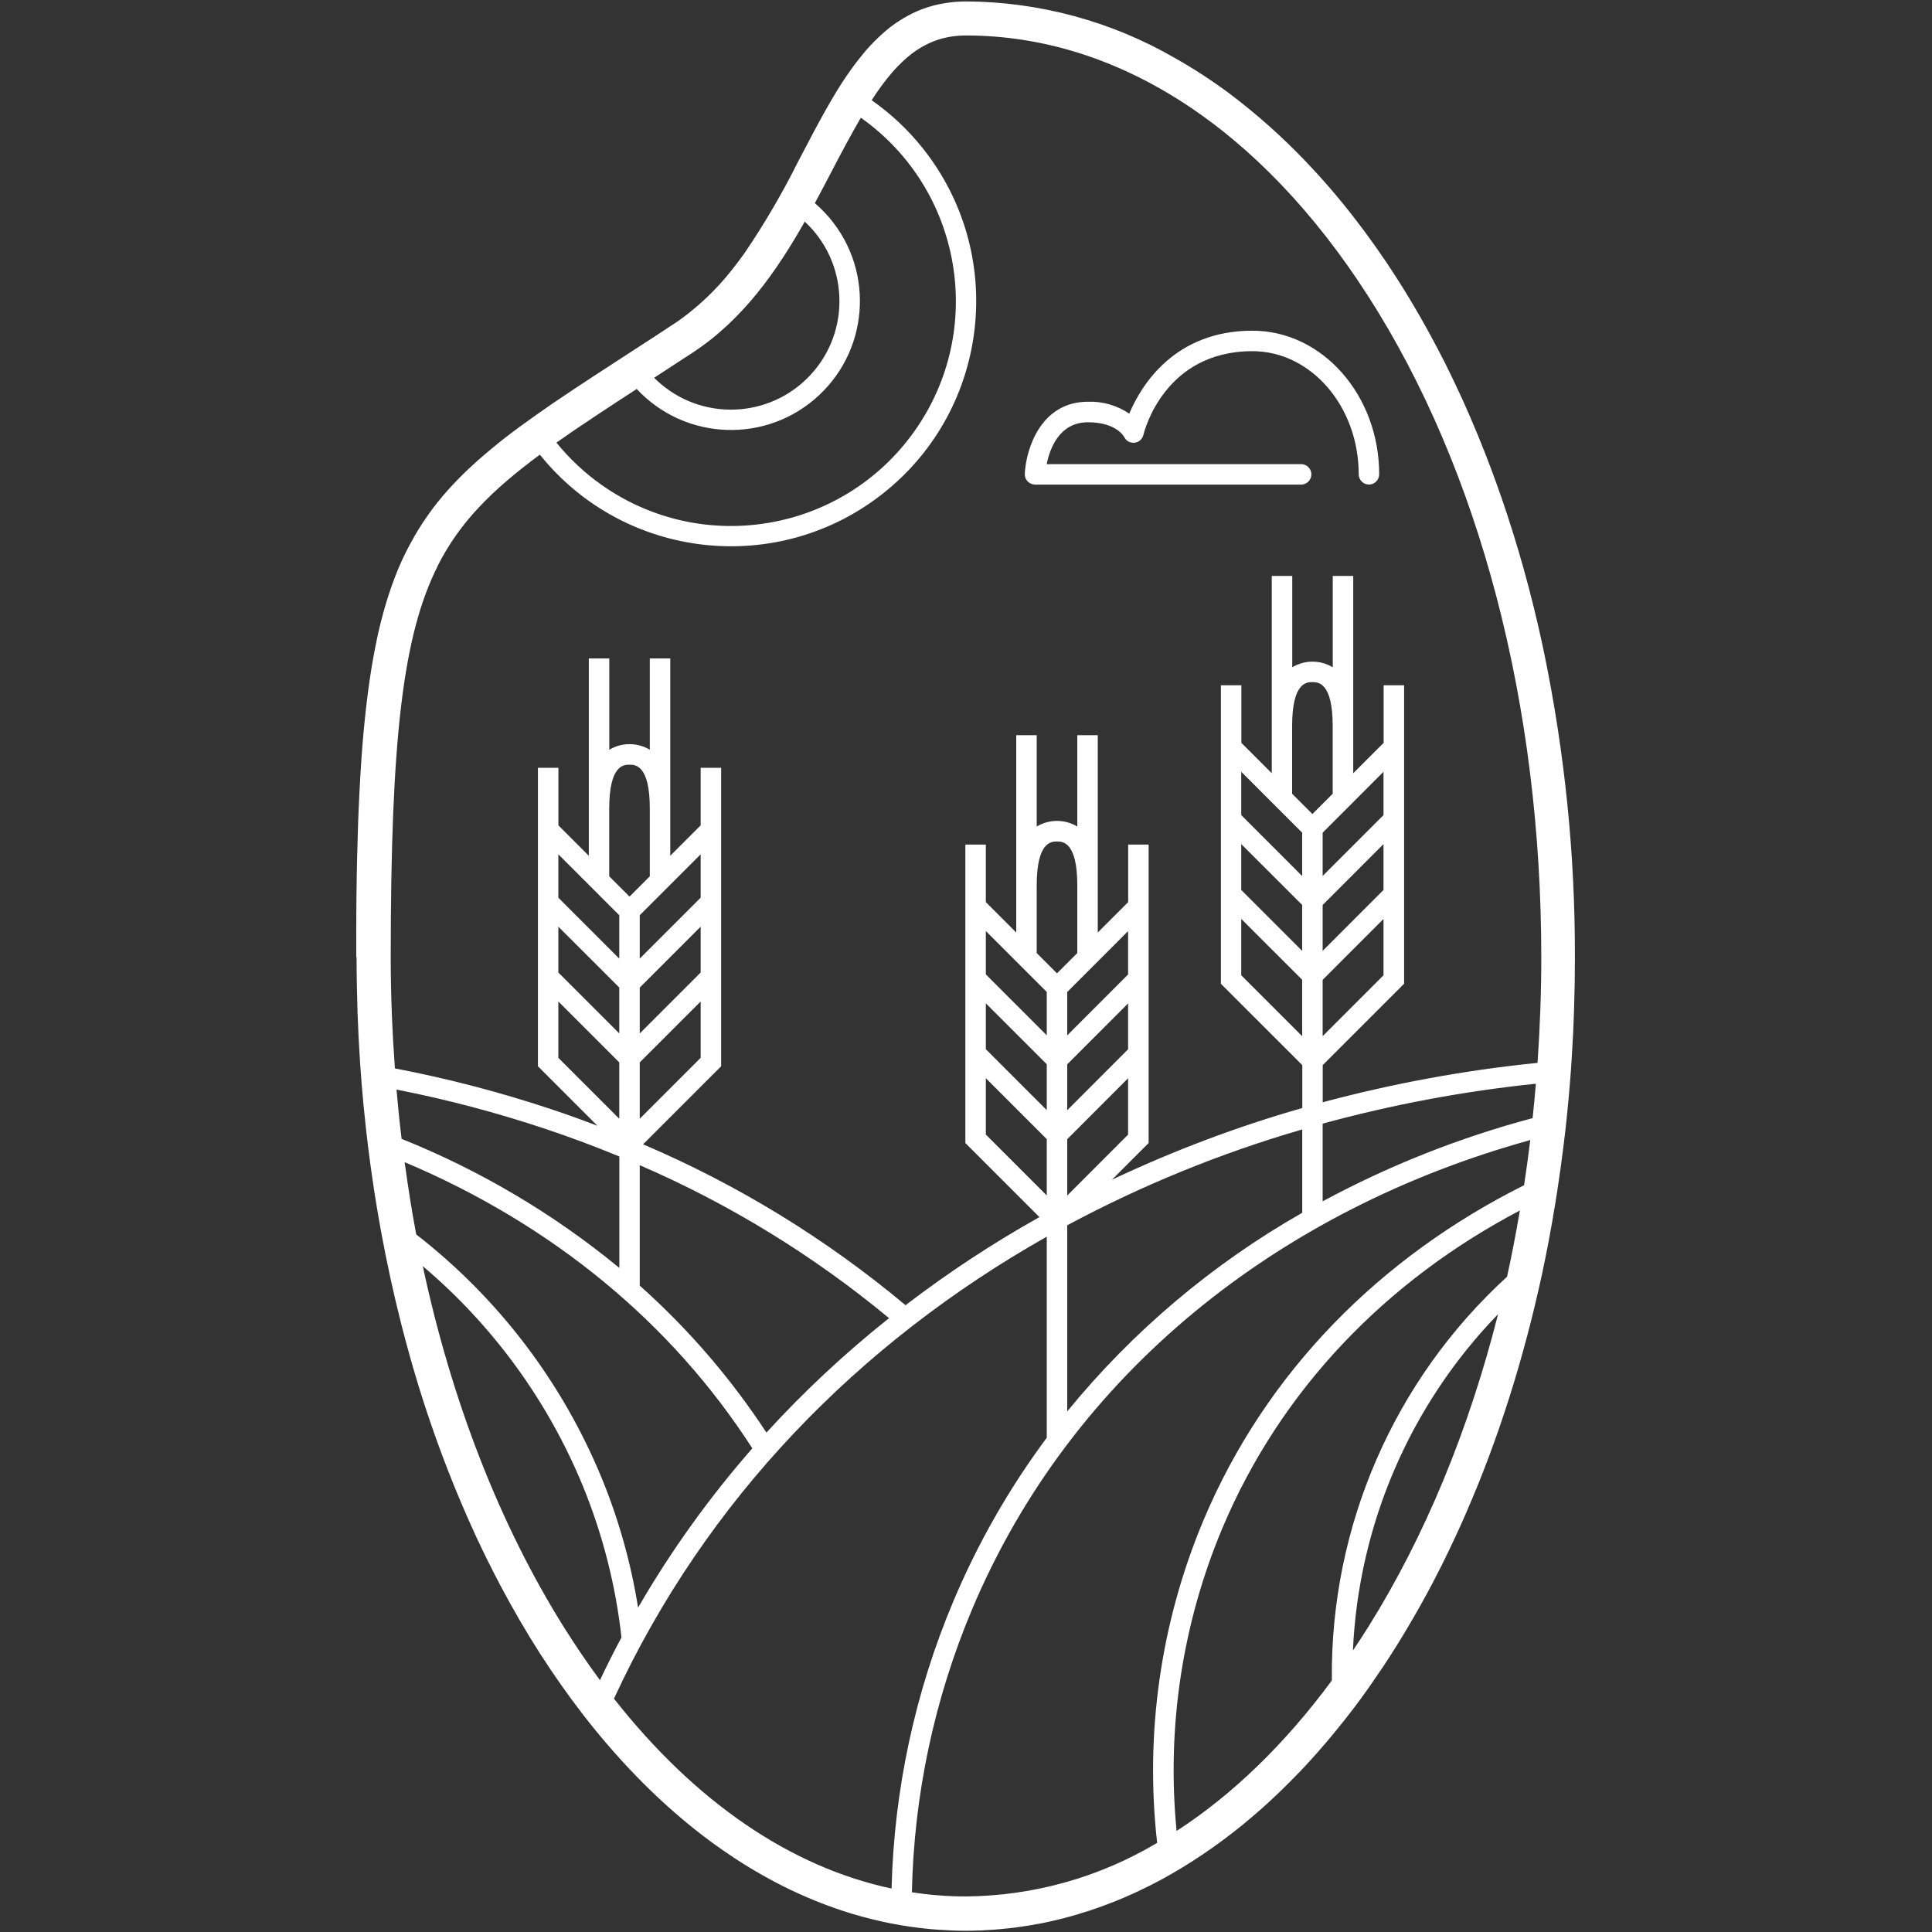 <?xml version="1.0" encoding="UTF-8"?>
<svg id="_레이어_2" data-name="레이어 2" xmlns="http://www.w3.org/2000/svg" viewBox="0 0 300 300">
  <rect x="0" y="0" width="300" height="300" fill="#333333" stroke="none"/>
  <g id="_레이어_1-2" data-name="레이어 1">
    <g id="_03자연_shape_03_0001" data-name=" 03자연 shape 03 0001">
      <rect id="_사각형_2" data-name="사각형 2" width="300" height="300" fill="none"/>
      <path id="_패스_1" data-name="패스 1" d="M143.61,299.43c-.67-.07-1.34-.15-2.01-.25,.67,.09,1.34,.18,2.01,.25Z" fill="none"/>
      <path id="_패스_2" data-name="패스 2" d="M55.52,157.03c.09,2.66,.22,5.3,.4,7.93h0c-.17-2.62-.31-5.27-.4-7.93Z" fill="none"/>
      <path id="_패스_3" data-name="패스 3" d="M138.42,298.65c-2.07-.41-4.12-.92-6.14-1.53,2.02,.61,4.07,1.12,6.14,1.53Z" fill="none"/>
      <path id="_패스_4" data-name="패스 4" d="M131.97,297.03c-3.03-.94-6-2.09-8.86-3.45,2.87,1.36,5.83,2.51,8.86,3.45Z" fill="none"/>
      <path id="_패스_5" data-name="패스 5" d="M159.77,298.98c-.18,.03-.37,.05-.55,.08,.18-.03,.37-.05,.55-.08Z" fill="none"/>
      <path id="_패스_6" data-name="패스 6" d="M155.31,299.54c-.27,.02-.54,.05-.81,.07,.27-.02,.54-.04,.81-.07Z" fill="none"/>
      <path id="_패스_7" data-name="패스 7" d="M122.83,293.45c-2.94-1.41-5.79-3.02-8.52-4.8,2.73,1.78,5.58,3.39,8.52,4.8Z" fill="none"/>
      <path id="_패스_8" data-name="패스 8" d="M157.56,299.3c-.26,.03-.52,.06-.79,.09,.27-.03,.53-.06,.79-.09Z" fill="none"/>
      <path id="_패스_9" data-name="패스 9" d="M152.96,299.7c-.24,.01-.47,.03-.71,.04,.24-.01,.47-.02,.71-.04Z" fill="none"/>
      <path id="_패스_10" data-name="패스 10" d="M162.59,298.45c-.22,.05-.44,.1-.67,.14,.22-.04,.44-.1,.67-.14Z" fill="none"/>
      <path id="_패스_11" data-name="패스 11" d="M147.77,299.74c-.47-.02-.94-.05-1.4-.08,.46,.03,.93,.06,1.4,.08Z" fill="none"/>
      <path id="_패스_12" data-name="패스 12" d="M114.06,288.49c-2.83-1.86-5.55-3.89-8.13-6.08,2.59,2.19,5.3,4.21,8.13,6.08Z" fill="none"/>
      <path id="_패스_13" data-name="패스 13" d="M56.78,174.71c-.23-2.15-.44-4.31-.62-6.49,.18,2.18,.38,4.34,.62,6.49Z" fill="none"/>
      <path id="_패스_14" data-name="패스 14" d="M55.51,156.82c-.04-1.19-.07-2.38-.09-3.58,.02,1.2,.05,2.39,.09,3.58Z" fill="none"/>
      <path id="_패스_15" data-name="패스 15" d="M63.65,210.54c-.4-1.41-.78-2.84-1.15-4.28,.37,1.44,.75,2.86,1.15,4.28Z" fill="none"/>
      <path id="_패스_16" data-name="패스 16" d="M55.41,152.71c-.02-1.35-.03-2.7-.04-4.06,0,1.36,.01,2.71,.04,4.06Z" fill="none"/>
      <path id="_패스_17" data-name="패스 17" d="M62.32,205.56c-1.15-4.53-2.17-9.17-3.05-13.92,.88,4.74,1.9,9.38,3.05,13.92Z" fill="none"/>
      <path id="_패스_18" data-name="패스 18" d="M90.68,266.39c-2.33-3-4.57-6.18-6.72-9.52,2.15,3.34,4.39,6.51,6.72,9.52Z" fill="none"/>
      <path id="_패스_19" data-name="패스 19" d="M97.84,274.75c-1.67-1.77-3.31-3.62-4.9-5.55,1.59,1.93,3.23,3.78,4.9,5.55Z" fill="none"/>
      <path id="_패스_20" data-name="패스 20" d="M83.85,256.71c-2.1-3.28-4.1-6.71-6-10.29,1.9,3.58,3.9,7,6,10.29Z" fill="none"/>
      <path id="_패스_21" data-name="패스 21" d="M77.61,245.98c-.59-1.12-1.18-2.26-1.75-3.42,.57,1.15,1.16,2.29,1.75,3.42Z" fill="none"/>
      <path id="_패스_22" data-name="패스 22" d="M145.65,299.62c-.61-.05-1.22-.1-1.83-.16,.61,.06,1.22,.12,1.83,.16Z" fill="none"/>
      <path id="_패스_23" data-name="패스 23" d="M223.6,243.63c-.57,1.12-1.14,2.23-1.73,3.32,.59-1.09,1.16-2.2,1.73-3.32Z" fill="none"/>
      <path id="_패스_24" data-name="패스 24" d="M221.69,247.29c-.64,1.19-1.3,2.37-1.97,3.53,.67-1.16,1.32-2.34,1.97-3.53Z" fill="none"/>
      <path id="_패스_25" data-name="패스 25" d="M219.31,251.52c-.56,.96-1.13,1.91-1.7,2.85,.57-.94,1.14-1.89,1.7-2.85Z" fill="none"/>
      <path id="_패스_26" data-name="패스 26" d="M235.75,212.63c-.88,3-1.82,5.95-2.81,8.83,1-2.89,1.93-5.83,2.81-8.83Z" fill="none"/>
      <path id="_패스_27" data-name="패스 27" d="M217.2,255.05c-.69,1.11-1.38,2.19-2.09,3.27,.71-1.07,1.4-2.16,2.09-3.27Z" fill="none"/>
      <path id="_패스_28" data-name="패스 28" d="M227.57,235.21c-1.15,2.61-2.34,5.16-3.58,7.65,1.24-2.49,2.44-5.04,3.58-7.65Z" fill="none"/>
      <path id="_패스_29" data-name="패스 29" d="M232.76,221.96c-.45,1.31-.92,2.6-1.4,3.89,.48-1.28,.95-2.58,1.4-3.89Z" fill="none"/>
      <path id="_패스_30" data-name="패스 30" d="M229.44,230.78c-.51,1.26-1.03,2.5-1.57,3.74,.53-1.24,1.06-2.48,1.57-3.74Z" fill="none"/>
      <path id="_패스_31" data-name="패스 31" d="M214.77,258.81c-.61,.91-1.23,1.81-1.85,2.7,.62-.89,1.24-1.79,1.85-2.7Z" fill="none"/>
      <path id="_패스_32" data-name="패스 32" d="M231.18,226.33c-.53,1.41-1.08,2.81-1.63,4.19,.56-1.38,1.1-2.78,1.63-4.19Z" fill="none"/>
      <path id="_패스_33" data-name="패스 33" d="M238.35,202.87c-.75,3.11-1.56,6.16-2.43,9.17,.87-3.01,1.68-6.06,2.43-9.17Z" fill="none"/>
      <path id="_패스_34" data-name="패스 34" d="M164.94,297.9c-.28,.07-.57,.14-.85,.21,.28-.07,.57-.14,.85-.21Z" fill="none"/>
      <path id="_패스_35" data-name="패스 35" d="M171.91,295.7c-.22,.08-.44,.17-.67,.25,.22-.08,.44-.17,.67-.25Z" fill="none"/>
      <path id="_패스_36" data-name="패스 36" d="M212.39,262.27c-.73,1.03-1.48,2.05-2.23,3.04,.75-.99,1.5-2.01,2.23-3.04Z" fill="none"/>
      <path id="_패스_37" data-name="패스 37" d="M174.26,294.76c-.3,.12-.59,.25-.89,.37,.3-.12,.59-.25,.89-.37Z" fill="none"/>
      <path id="_패스_38" data-name="패스 38" d="M167.13,297.3c-.29,.09-.59,.17-.88,.25,.29-.08,.59-.16,.88-.25Z" fill="none"/>
      <path id="_패스_39" data-name="패스 39" d="M195.86,280.87c-3.86,3.44-8.03,6.53-12.45,9.21,4.42-2.68,8.59-5.77,12.45-9.21Z" fill="none"/>
      <path id="_패스_40" data-name="패스 40" d="M176.38,293.82c-.31,.14-.62,.28-.93,.42,.31-.14,.62-.28,.93-.42Z" fill="none"/>
      <path id="_패스_41" data-name="패스 41" d="M207.26,268.98c-1.8,2.19-3.65,4.27-5.55,6.25,1.9-1.98,3.75-4.07,5.55-6.25Z" fill="none"/>
      <path id="_패스_42" data-name="패스 42" d="M178.43,292.84c-.3,.15-.6,.3-.9,.44,.3-.15,.6-.29,.9-.44Z" fill="none"/>
      <path id="_패스_43" data-name="패스 43" d="M169.27,296.64c-.27,.09-.53,.17-.8,.25,.26-.08,.53-.17,.8-.25Z" fill="none"/>
      <path id="_패스_44" data-name="패스 44" d="M153.08,151.31l9.46,9.46v-6.73l-9.46-9.46v6.73Z" fill="none"/>
      <path id="_패스_45" data-name="패스 45" d="M165.72,219.15c10.16-12.44,22.53-22.89,36.49-30.84v-12.95c-12.65,3.67-24.88,8.66-36.49,14.88v28.9h0Z" fill="none"/>
      <path id="_패스_46" data-name="패스 46" d="M153.08,162.93l9.46,9.46v-7.13l-9.46-9.46v7.13Z" fill="none"/>
      <path id="_패스_47" data-name="패스 47" d="M162.54,223.25v-31.22c-29.25,16.53-52.94,40.85-67.2,71.73,12.59,16.02,27.4,26.15,43.1,29.49,.38-15.32,3.63-30.43,9.57-44.55,3.8-9.04,8.68-17.58,14.53-25.45Z" fill="none"/>
      <path id="_패스_48" data-name="패스 48" d="M153.08,176.18l9.46,9.46v-8.76l-9.46-9.46v8.76Z" fill="none"/>
      <path id="_패스_49" data-name="패스 49" d="M175.17,144.58l-9.46,9.45v6.73l9.45-9.46v-6.72Z" fill="none"/>
      <path id="_패스_50" data-name="패스 50" d="M57.19,178.24c.38,3.03,.81,6.03,1.3,9h0c-.49-2.96-.92-5.96-1.3-9Z" fill="none"/>
      <path id="_패스_51" data-name="패스 51" d="M164.13,130.66c-.86,0-3.15,0-3.15,6.82v10.51l3.15,3.15,3.15-3.15v-10.51c0-6.82-2.29-6.82-3.15-6.82Z" fill="none"/>
      <path id="_패스_52" data-name="패스 52" d="M165.72,185.64l9.45-9.46v-8.75l-9.45,9.45v8.76Z" fill="none"/>
      <path id="_패스_53" data-name="패스 53" d="M210.08,256.3c.79-1.18,1.57-2.37,2.34-3.59,8.84-14.11,15.64-30.63,20.2-48.64-13.64,14.07-21.66,32.65-22.54,52.23h0Z" fill="none"/>
      <path id="_패스_54" data-name="패스 54" d="M113.5,81.66c19.27,0,34.9-15.62,34.9-34.9,0-11.32-5.49-21.93-14.72-28.48-1.45,2.47-2.93,5.25-4.52,8.31-.85,1.63-1.72,3.29-2.62,4.96,8.4,7.19,9.39,19.82,2.2,28.22-7.19,8.4-19.82,9.39-28.22,2.2-.57-.49-1.12-1.01-1.64-1.57-4.72,3.07-8.86,5.79-12.47,8.33,6.62,8.17,16.57,12.91,27.08,12.91Z" fill="none"/>
      <path id="_패스_55" data-name="패스 55" d="M205.39,186.54c10.33-5.56,21.27-9.9,32.61-12.92,.19-1.78,.36-3.56,.51-5.35-11.19,1.16-22.26,3.23-33.11,6.2v12.07Z" fill="none"/>
      <path id="_패스_56" data-name="패스 56" d="M189.78,237.36c-6.21,14.82-8.65,30.96-7.08,46.95,8.66-5.61,16.79-13.46,24.11-23.37-.28-23.82,9.62-46.62,27.2-62.69,.75-3.38,1.4-6.83,2-10.3-20.57,10.83-37.07,27.64-46.23,49.41Z" fill="none"/>
      <path id="_패스_57" data-name="패스 57" d="M192.75,126.58l9.46,9.46v-6.73l-9.46-9.46v6.73Z" fill="none"/>
      <path id="_패스_58" data-name="패스 58" d="M192.75,138.2l9.46,9.46v-7.12l-9.46-9.46v7.12Z" fill="none"/>
      <path id="_패스_59" data-name="패스 59" d="M214.84,119.85l-9.45,9.46v6.73l9.45-9.46v-6.73Z" fill="none"/>
      <path id="_패스_60" data-name="패스 60" d="M203.8,105.93c-.86,0-3.15,0-3.15,6.82v10.51l3.15,3.15,3.15-3.15v-10.51c0-6.82-2.28-6.82-3.15-6.82Z" fill="none"/>
      <path id="_패스_61" data-name="패스 61" d="M150.94,249.93c-5.85,13.91-9.01,28.81-9.33,43.9,2.78,.43,5.58,.65,8.39,.65,10.46-.08,20.71-2.95,29.69-8.32-1.92-17.02,.55-34.25,7.17-50.04,9.76-23.22,27.61-40.98,49.81-52.08,.36-2.32,.68-4.66,.96-7.02-38.95,10.78-71.25,36.16-86.69,72.91Z" fill="none"/>
      <path id="_패스_62" data-name="패스 62" d="M214.84,131.08l-9.45,9.46v7.12l9.45-9.46v-7.12Z" fill="none"/>
      <path id="_패스_63" data-name="패스 63" d="M205.39,160.91l9.45-9.46v-8.75l-9.45,9.46v8.75Z" fill="none"/>
      <path id="_패스_64" data-name="패스 64" d="M130.36,46.74c0-4.68-1.96-9.15-5.4-12.33-4.32,7.64-9.57,15.2-17.35,20.31-2.1,1.38-4.1,2.68-6.04,3.94,6.58,6.59,17.25,6.6,23.84,.02,3.17-3.16,4.95-7.46,4.95-11.94h0Z" fill="none"/>
      <path id="_패스_65" data-name="패스 65" d="M175.17,155.81l-9.45,9.46v7.12l9.45-9.46v-7.12Z" fill="none"/>
      <path id="_패스_66" data-name="패스 66" d="M195.87,280.87c1.99-1.76,3.93-3.64,5.83-5.62-1.9,1.98-3.84,3.85-5.83,5.62Z" fill="none"/>
      <path id="_패스_67" data-name="패스 67" d="M131.54,11.7c-.25,.37-.5,.74-.75,1.12h0c.24-.38,.5-.75,.75-1.12Z" fill="none"/>
      <path id="_패스_68" data-name="패스 68" d="M129.13,15.54c-1.77,3.02-3.45,6.28-5.19,9.6,1.73-3.32,3.42-6.58,5.19-9.6Z" fill="none"/>
      <path id="_패스_69" data-name="패스 69" d="M86.22,62.44c-.97,.66-1.91,1.32-2.83,1.96h0c.91-.64,1.85-1.3,2.83-1.96Z" fill="none"/>
      <path id="_패스_70" data-name="패스 70" d="M96.16,187.16v-7.58c-3.71-1.53-7.51-2.95-11.4-4.26-7.59-2.54-15.34-4.59-23.2-6.13,.22,2.56,.48,5.11,.78,7.64,12.23,4.9,23.64,11.66,33.82,20.03v-9.71Z" fill="none"/>
      <path id="_패스_71" data-name="패스 71" d="M109.8,46.19c-.2,.19-.4,.38-.61,.56,.2-.19,.41-.38,.61-.56Z" fill="none"/>
      <path id="_패스_72" data-name="패스 72" d="M73.98,238.65c.6,1.28,1.2,2.55,1.83,3.8-.62-1.25-1.23-2.52-1.83-3.8Z" fill="none"/>
      <path id="_패스_73" data-name="패스 73" d="M85.78,172.31c2.36,.79,4.69,1.63,6.99,2.51l-9.24-9.24v-46.35h3.18v8.94l4.72,4.72v-30.64h3.18v14.18c1.94-1.16,4.36-1.16,6.29,0v-14.18h3.18v30.64l4.72-4.72v-8.94h3.18v46.35l-12.12,12.12c14.74,6.28,28.47,14.7,40.75,24.98,6.6-5.04,13.55-9.62,20.79-13.68l-11.5-11.5v-46.35h3.18v8.94l4.72,4.72v-30.65h3.18v14.18c1.94-1.16,4.36-1.16,6.3,0v-14.18h3.18v30.64l4.72-4.72v-8.94h3.18v46.35l-5.7,5.7c9.53-4.51,19.41-8.23,29.54-11.14v-6.66l-12.64-12.64v-46.35h3.18v8.94l4.72,4.72v-30.64h3.18v14.19c1.94-1.16,4.36-1.16,6.29,0v-14.19h3.18v30.64l4.72-4.72v-8.94h3.18v46.35l-12.64,12.64v5.77c10.94-2.94,22.09-4.99,33.36-6.12,.37-5.41,.58-10.88,.58-16.4,0-39.2-9.54-75.66-26.88-102.65-16.76-26.11-38.94-40.48-62.46-40.48-6.33,0-10.51,3.66-14.65,10.05,17.23,12.06,21.42,35.8,9.36,53.02-12.06,17.23-35.8,21.42-53.02,9.36-2.95-2.07-5.6-4.54-7.86-7.35-7.49,5.54-12.51,10.54-15.91,17.35-5.35,10.71-7.25,26.59-7.25,60.69,0,5.82,.23,11.58,.65,17.27,8.29,1.58,16.46,3.72,24.46,6.4ZM168.95,62.39c2.28-.08,4.53,.57,6.41,1.85,1.86-4.4,7.02-12.88,19.13-12.88,10.85,0,19.68,10,19.68,22.3,0,.88-.72,1.59-1.59,1.59-.88,0-1.58-.71-1.59-1.59,0-10.54-7.4-19.12-16.5-19.12-13.7,0-16.81,12.46-16.93,13-.2,.86-1.06,1.38-1.91,1.18-.45-.11-.83-.4-1.05-.82-.04-.07-1.37-2.33-5.65-2.33s-5.93,4.1-6.41,6.5h39.5c.88,0,1.59,.71,1.59,1.59s-.71,1.59-1.59,1.59h-41.33c-.88,0-1.59-.71-1.59-1.59,0-.03,0-.05,0-.08,.19-3.88,2.49-11.2,9.81-11.2h0Z" fill="none"/>
      <path id="_패스_74" data-name="패스 74" d="M179.71,292.17c.25-.13,.5-.26,.74-.39h0c-.25,.13-.5,.26-.74,.39Z" fill="none"/>
      <path id="_패스_75" data-name="패스 75" d="M98.01,274.93c2.43,2.57,5,5.01,7.7,7.3-2.7-2.29-5.27-4.73-7.7-7.3Z" fill="none"/>
      <path id="_패스_76" data-name="패스 76" d="M90.56,230.88c-5.42-13.26-13.97-25.02-24.91-34.27,4.48,20.91,11.89,40.05,21.93,56.09,1.8,2.87,3.66,5.61,5.58,8.2,1.07-2.25,2.18-4.46,3.34-6.64-.89-8.03-2.89-15.9-5.94-23.38Z" fill="none"/>
      <path id="_패스_77" data-name="패스 77" d="M86.71,164.26l9.46,9.46v-8.75l-9.46-9.46v8.75Z" fill="none"/>
      <path id="_패스_78" data-name="패스 78" d="M86.71,139.4l9.46,9.46v-6.73l-9.46-9.46v6.73Z" fill="none"/>
      <path id="_패스_79" data-name="패스 79" d="M86.71,151.02l9.46,9.46v-7.12l-9.46-9.46v7.12Z" fill="none"/>
      <path id="_패스_80" data-name="패스 80" d="M108.8,143.9l-9.46,9.46v7.12l9.45-9.46v-7.12Z" fill="none"/>
      <path id="_패스_81" data-name="패스 81" d="M93.5,229.68c2.62,6.42,4.49,13.11,5.58,19.95,5.1-8.8,11.04-17.09,17.74-24.74-12.51-19.45-31.04-34.76-53.99-44.44,.52,3.78,1.1,7.53,1.8,11.22,12.78,9.92,22.74,23.03,28.87,38Z" fill="none"/>
      <path id="_패스_82" data-name="패스 82" d="M99.34,199.64c7.53,6.71,14.15,14.38,19.67,22.82,5.87-6.42,12.23-12.36,19.04-17.77-11.71-9.71-24.74-17.71-38.71-23.75v18.7h0Z" fill="none"/>
      <path id="_패스_83" data-name="패스 83" d="M99.34,173.72l9.45-9.46v-8.75l-9.45,9.46v8.75Z" fill="none"/>
      <path id="_패스_84" data-name="패스 84" d="M108.8,132.67l-9.46,9.46v6.73l9.45-9.46v-6.73Z" fill="none"/>
      <path id="_패스_85" data-name="패스 85" d="M97.75,118.74c-.86,0-3.15,0-3.15,6.82v10.51l3.15,3.15,3.15-3.15v-10.51c0-6.82-2.29-6.82-3.15-6.82Z" fill="none"/>
      <path id="_패스_86" data-name="패스 86" d="M58.36,100.4c.04-.21,.09-.42,.13-.63-.04,.21-.09,.42-.13,.63Z" fill="none"/>
      <path id="_패스_87" data-name="패스 87" d="M63.02,85.92c.08-.17,.17-.34,.26-.51-.08,.17-.17,.34-.26,.51Z" fill="none"/>
      <path id="_패스_88" data-name="패스 88" d="M61.36,89.74c.07-.17,.13-.34,.2-.51-.07,.17-.13,.34-.2,.51Z" fill="none"/>
      <path id="_패스_89" data-name="패스 89" d="M61.83,88.55c.08-.18,.15-.36,.23-.54-.08,.18-.15,.36-.23,.54Z" fill="none"/>
      <path id="_패스_90" data-name="패스 90" d="M60.31,92.71c.06-.2,.13-.4,.19-.59-.07,.2-.13,.39-.19,.59Z" fill="none"/>
      <path id="_패스_91" data-name="패스 91" d="M62.34,87.37c.08-.17,.15-.34,.23-.51-.08,.17-.15,.34-.23,.51Z" fill="none"/>
      <path id="_패스_92" data-name="패스 92" d="M60.76,91.4c.06-.18,.12-.35,.18-.53-.06,.17-.12,.35-.18,.53Z" fill="none"/>
      <path id="_패스_93" data-name="패스 93" d="M59.91,94.03c.06-.2,.12-.39,.18-.58-.06,.19-.12,.38-.18,.58Z" fill="none"/>
      <path id="_패스_94" data-name="패스 94" d="M58.7,98.77c.05-.21,.1-.43,.14-.64-.05,.21-.1,.42-.14,.64Z" fill="none"/>
      <path id="_패스_95" data-name="패스 95" d="M59.04,97.3c.05-.21,.1-.42,.15-.63-.05,.21-.1,.42-.15,.63Z" fill="none"/>
      <path id="_패스_96" data-name="패스 96" d="M59.43,95.77c.06-.23,.12-.45,.18-.67-.06,.22-.12,.45-.18,.67Z" fill="none"/>
      <path id="_패스_97" data-name="패스 97" d="M192.75,151.45l9.46,9.46v-8.75l-9.46-9.46v8.75Z" fill="none"/>
      <path id="_패스_98" data-name="패스 98" d="M68.01,78.04c.11-.14,.23-.28,.35-.42-.12,.14-.23,.28-.35,.42Z" fill="none"/>
      <path id="_패스_99" data-name="패스 99" d="M68.76,77.12c.12-.15,.25-.29,.38-.44-.13,.15-.25,.29-.38,.44Z" fill="none"/>
      <path id="_패스_100" data-name="패스 100" d="M69.55,76.21c.12-.14,.25-.28,.38-.42-.13,.14-.25,.28-.38,.42Z" fill="none"/>
      <path id="_패스_101" data-name="패스 101" d="M67.05,79.29c.1-.14,.2-.27,.3-.41-.1,.14-.2,.27-.3,.41Z" fill="none"/>
      <path id="_패스_102" data-name="패스 102" d="M64.2,83.69c.09-.16,.18-.32,.27-.49-.09,.16-.18,.32-.27,.49Z" fill="none"/>
      <path id="_패스_103" data-name="패스 103" d="M64.85,82.56c.13-.21,.26-.42,.39-.63-.13,.21-.26,.42-.39,.63Z" fill="none"/>
      <path id="_패스_104" data-name="패스 104" d="M63.61,84.75c.09-.17,.18-.33,.27-.5-.09,.17-.18,.33-.27,.5Z" fill="none"/>
      <path id="_패스_105" data-name="패스 105" d="M66.33,80.29c.11-.15,.21-.31,.32-.46-.11,.15-.22,.3-.32,.46Z" fill="none"/>
      <path id="_패스_106" data-name="패스 106" d="M65.66,81.27c.1-.16,.21-.31,.31-.46-.1,.15-.21,.31-.31,.46Z" fill="none"/>
      <path id="_패스_107" data-name="패스 107" d="M56.49,114.05c.02-.18,.03-.36,.05-.53-.01,.18-.03,.36-.05,.53Z" fill="none"/>
      <path id="_패스_108" data-name="패스 108" d="M55.51,133.84c0-.29,.01-.59,.02-.88,0,.29-.01,.58-.02,.88Z" fill="none"/>
      <path id="_패스_109" data-name="패스 109" d="M55.46,136.46c0-.25,0-.49,.01-.74,0,.25-.01,.49-.01,.74Z" fill="none"/>
      <path id="_패스_110" data-name="패스 110" d="M55.58,131.17c0-.24,.01-.49,.02-.73,0,.24-.01,.49-.02,.73Z" fill="none"/>
      <path id="_패스_111" data-name="패스 111" d="M55.67,128.07c0-.21,.02-.41,.02-.61,0,.21-.01,.4-.02,.61Z" fill="none"/>
      <path id="_패스_112" data-name="패스 112" d="M55.87,123.36c.01-.26,.02-.51,.04-.77-.01,.25-.03,.51-.04,.77Z" fill="none"/>
      <path id="_패스_113" data-name="패스 113" d="M55.76,125.72c.01-.27,.02-.55,.04-.82-.01,.27-.02,.54-.04,.82Z" fill="none"/>
      <path id="_패스_114" data-name="패스 114" d="M55.42,139.69c0-.2,0-.39,0-.59,0,.2,0,.39,0,.59Z" fill="none"/>
      <path id="_패스_115" data-name="패스 115" d="M55.38,145.71v-.87c0,.29,0,.57,0,.87Z" fill="none"/>
      <path id="_패스_117" data-name="패스 117" d="M55.39,142.8c0-.31,0-.62,0-.93,0,.31,0,.62,0,.93Z" fill="none"/>
      <path id="_패스_118" data-name="패스 118" d="M57.45,105.69c.03-.2,.06-.4,.09-.61-.03,.2-.06,.4-.09,.61Z" fill="none"/>
      <path id="_패스_119" data-name="패스 119" d="M56.91,109.84c.03-.25,.06-.5,.09-.75-.03,.25-.06,.5-.09,.75Z" fill="none"/>
      <path id="_패스_120" data-name="패스 120" d="M57.98,102.37c.04-.22,.08-.44,.12-.66-.04,.22-.08,.44-.12,.66Z" fill="none"/>
      <path id="_패스_121" data-name="패스 121" d="M57.14,107.95c.03-.22,.05-.43,.08-.65-.03,.21-.05,.43-.08,.65Z" fill="none"/>
      <path id="_패스_122" data-name="패스 122" d="M57.7,104.02c.04-.23,.08-.47,.11-.7-.04,.23-.08,.47-.11,.7Z" fill="none"/>
      <path id="_패스_123" data-name="패스 123" d="M56.16,118.36c.02-.26,.04-.52,.05-.77-.02,.26-.04,.51-.05,.77Z" fill="none"/>
      <path id="_패스_124" data-name="패스 124" d="M56.71,111.69c.02-.23,.05-.46,.07-.69-.03,.23-.05,.46-.07,.69Z" fill="none"/>
      <path id="_패스_125" data-name="패스 125" d="M56.02,120.51c0-.14,.02-.28,.03-.42,0,.14-.02,.28-.03,.42Z" fill="none"/>
      <path id="_패스_126" data-name="패스 126" d="M56.31,116.27c.02-.26,.04-.52,.06-.77-.02,.26-.04,.52-.06,.77Z" fill="none"/>
      <path id="_패스_127" data-name="패스 127" d="M70.59,75.07c.15-.16,.31-.32,.46-.48-.16,.16-.31,.32-.46,.48Z" fill="none"/>
      <path id="_패스_128" data-name="패스 128" d="M132.87,9.84c.41-.54,.83-1.07,1.26-1.58-.43,.51-.85,1.04-1.26,1.58Z" fill="none"/>
      <path id="_패스_129" data-name="패스 129" d="M145.66,.69c.19-.04,.38-.08,.58-.11-.19,.04-.39,.07-.58,.11Z" fill="none"/>
      <path id="_패스_130" data-name="패스 130" d="M143.97,1.14c.11-.04,.23-.06,.34-.1-.11,.04-.23,.06-.34,.1Z" fill="none"/>
      <path id="_패스_131" data-name="패스 131" d="M147.53,.38c.19-.02,.37-.05,.56-.07-.19,.02-.37,.04-.56,.07Z" fill="none"/>
      <path id="_패스_132" data-name="패스 132" d="M141.89,1.98c.17-.08,.34-.17,.52-.24-.17,.08-.34,.16-.52,.24Z" fill="none"/>
      <path id="_패스_133" data-name="패스 133" d="M211.93,35.91c1.14,1.54,2.26,3.13,3.36,4.75-1.1-1.63-2.22-3.21-3.36-4.75Z" fill="none"/>
      <path id="_패스_134" data-name="패스 134" d="M135.78,6.43c.2-.21,.41-.41,.62-.61-.21,.2-.41,.4-.62,.61Z" fill="none"/>
      <path id="_패스_135" data-name="패스 135" d="M140.32,2.81c.19-.11,.38-.22,.57-.33-.19,.11-.38,.22-.57,.33Z" fill="none"/>
      <path id="_패스_136" data-name="패스 136" d="M222.23,52.14c.75,1.39,1.5,2.8,2.22,4.23-.72-1.43-1.47-2.84-2.22-4.23Z" fill="none"/>
      <path id="_패스_137" data-name="패스 137" d="M137.1,5.19c.19-.17,.37-.33,.56-.49-.19,.16-.37,.33-.56,.49Z" fill="none"/>
      <path id="_패스_138" data-name="패스 138" d="M138.9,3.74c.17-.12,.34-.23,.51-.34-.17,.11-.34,.22-.51,.34Z" fill="none"/>
      <path id="_패스_139" data-name="패스 139" d="M243.88,167.79c-.12,1.5-.25,2.98-.4,4.47,.15-1.48,.28-2.97,.4-4.47Z" fill="none"/>
      <path id="_패스_140" data-name="패스 140" d="M243.13,175.62c-.22,1.93-.46,3.84-.73,5.74,.26-1.9,.51-3.82,.73-5.74Z" fill="none"/>
      <path id="_패스_141" data-name="패스 141" d="M241.86,185.08c-.2,1.29-.41,2.56-.63,3.84,.22-1.27,.43-2.55,.63-3.84Z" fill="none"/>
      <path id="_패스_142" data-name="패스 142" d="M241.21,189c-.22,1.27-.45,2.54-.69,3.8,.24-1.26,.47-2.53,.69-3.8Z" fill="none"/>
      <path id="_패스_143" data-name="패스 143" d="M134.58,7.72c.21-.24,.42-.46,.63-.69-.21,.23-.42,.45-.63,.69Z" fill="none"/>
      <path id="_패스_144" data-name="패스 144" d="M244.63,148.82c0,1.28-.01,2.55-.03,3.82,.02-1.27,.03-2.54,.03-3.82Z" fill="none"/>
      <path id="_패스_145" data-name="패스 145" d="M244.49,156.82c-.09,2.6-.21,5.18-.38,7.75,.17-2.56,.3-5.15,.38-7.75Z" fill="none"/>
      <path id="_패스_146" data-name="패스 146" d="M231.77,73.26c.49,1.31,.97,2.64,1.43,3.98-.46-1.34-.94-2.66-1.43-3.98Z" fill="none"/>
      <path id="_패스_147" data-name="패스 147" d="M239.49,99.69c.11,.49,.21,.99,.32,1.49-.11-.5-.21-.99-.32-1.49Z" fill="none"/>
      <path id="_패스_148" data-name="패스 148" d="M244.58,153.15c-.02,1.17-.05,2.34-.09,3.5,.04-1.17,.07-2.33,.09-3.5Z" fill="none"/>
      <path id="_패스_149" data-name="패스 149" d="M86.23,62.43c.97-.66,1.96-1.33,2.99-2.01-1.02,.68-2.02,1.35-2.99,2.01Z" fill="none"/>
      <path id="_패스_150" data-name="패스 150" d="M76.56,69.56c.29-.23,.58-.47,.87-.71-.29,.24-.59,.47-.87,.71Z" fill="none"/>
      <path id="_패스_151" data-name="패스 151" d="M239.54,197.66c-.33,1.56-.69,3.11-1.06,4.65,.37-1.54,.72-3.09,1.06-4.65Z" fill="none"/>
      <path id="_패스_152" data-name="패스 152" d="M79.06,67.57c.2-.16,.41-.31,.62-.47-.21,.16-.41,.31-.62,.47Z" fill="none"/>
      <path id="_패스_153" data-name="패스 153" d="M71.5,74.13c.14-.14,.29-.29,.43-.43-.14,.14-.29,.29-.43,.43Z" fill="none"/>
      <path id="_패스_154" data-name="패스 154" d="M80.15,66.75c.21-.16,.43-.32,.65-.48-.22,.16-.43,.32-.65,.48Z" fill="none"/>
      <path id="_패스_155" data-name="패스 155" d="M74.58,71.24l.5-.43-.5,.43Z" fill="none"/>
      <path id="_패스_156" data-name="패스 156" d="M73.34,72.35c.24-.22,.48-.44,.72-.66-.24,.22-.48,.43-.72,.66Z" fill="none"/>
      <path id="_패스_157" data-name="패스 157" d="M72.38,73.26c.15-.14,.3-.29,.45-.43-.15,.14-.3,.29-.45,.43Z" fill="none"/>
      <path id="_패스_158" data-name="패스 158" d="M75.55,70.4c.17-.15,.35-.29,.52-.44-.18,.15-.35,.29-.52,.44Z" fill="none"/>
      <path id="_패스_159" data-name="패스 159" d="M89.26,60.39c1.01-.67,2.05-1.36,3.12-2.06-1.07,.7-2.11,1.39-3.12,2.06Z" fill="none"/>
      <path id="_패스_160" data-name="패스 160" d="M78,68.4c.19-.15,.39-.31,.59-.46-.2,.15-.39,.31-.59,.46Z" fill="none"/>
      <path id="_패스_161" data-name="패스 161" d="M113.6,42.01c.12-.15,.24-.31,.36-.46-.12,.15-.24,.31-.36,.46Z" fill="none"/>
      <path id="_패스_162" data-name="패스 162" d="M111.58,44.37c.05-.06,.1-.11,.15-.16-.05,.06-.1,.11-.15,.16Z" fill="none"/>
      <path id="_패스_163" data-name="패스 163" d="M115.39,39.66c.12-.17,.24-.33,.36-.5-.11,.17-.24,.33-.36,.5Z" fill="none"/>
      <path id="_패스_164" data-name="패스 164" d="M131.82,11.29c.23-.34,.47-.68,.71-1-.24,.33-.47,.66-.71,1Z" fill="none"/>
      <path id="_패스_165" data-name="패스 165" d="M106.99,48.63c.22-.17,.43-.35,.64-.53-.21,.17-.42,.36-.64,.53Z" fill="none"/>
      <path id="_패스_166" data-name="패스 166" d="M92.51,58.24c1.06-.7,2.15-1.41,3.27-2.13-1.12,.73-2.21,1.44-3.27,2.13Z" fill="none"/>
      <path id="_패스_167" data-name="패스 167" d="M101.26,52.55l.51-.33c-.17,.11-.34,.22-.51,.33Z" fill="none"/>
      <path id="_패스_168" data-name="패스 168" d="M160.72,75.25h41.32c.88,0,1.59-.71,1.59-1.59s-.71-1.59-1.59-1.59h-39.51c.48-2.39,1.95-6.5,6.41-6.5s5.61,2.26,5.65,2.33c.4,.78,1.36,1.08,2.14,.68,.41-.21,.71-.6,.82-1.05,.12-.53,3.23-13,16.93-13,9.1,0,16.5,8.58,16.5,19.12,0,.88,.72,1.59,1.59,1.59,.88,0,1.58-.71,1.59-1.59,0-12.29-8.83-22.3-19.68-22.3-12.11,0-17.27,8.48-19.13,12.88-1.89-1.28-4.13-1.93-6.41-1.85-7.32,0-9.62,7.32-9.81,11.19-.04,.88,.63,1.62,1.51,1.67,.03,0,.05,0,.08,0h0Z" fill="#fff"/>
      <path id="_패스_169" data-name="패스 169" d="M55.37,148.65c0,1.36,.01,2.71,.04,4.06,0,.18,0,.36,.01,.54,.02,1.2,.05,2.39,.09,3.58,0,.07,0,.13,0,.2,.09,2.66,.23,5.3,.4,7.93h0c.07,1.09,.15,2.18,.24,3.27,.18,2.18,.38,4.34,.62,6.49,.13,1.18,.26,2.36,.41,3.53,.38,3.03,.81,6.03,1.3,9h0c.24,1.48,.5,2.94,.77,4.4,.88,4.74,1.9,9.38,3.05,13.92l.18,.7c.37,1.44,.75,2.86,1.15,4.28,2.69,9.63,6.14,19.03,10.33,28.11h0c.6,1.28,1.2,2.55,1.83,3.8l.06,.12c.57,1.15,1.16,2.29,1.75,3.42,.08,.15,.16,.3,.24,.45,1.9,3.58,3.9,7.01,6,10.29l.1,.15c2.15,3.34,4.39,6.51,6.72,9.52,.74,.96,1.5,1.9,2.26,2.82,1.6,1.93,3.23,3.78,4.9,5.55l.18,.18c2.43,2.57,5,5.01,7.7,7.3l.21,.18c2.59,2.19,5.3,4.21,8.13,6.08l.25,.16c2.73,1.78,5.58,3.39,8.52,4.8l.28,.13c2.87,1.36,5.83,2.51,8.86,3.45l.3,.09c2.02,.61,4.07,1.12,6.14,1.53,1.06,.21,2.12,.38,3.19,.53,.67,.09,1.34,.18,2.01,.25l.21,.02c.61,.07,1.22,.12,1.83,.16,.24,.02,.48,.03,.72,.04,.47,.03,.93,.06,1.4,.08,.74,.03,1.48,.05,2.23,.05s1.5-.02,2.25-.05c.24,0,.47-.02,.71-.04,.51-.02,1.03-.06,1.54-.09,.27-.02,.54-.04,.81-.07,.49-.04,.98-.09,1.47-.15,.26-.03,.52-.06,.79-.09,.55-.07,1.11-.15,1.66-.24,.18-.03,.37-.05,.55-.08,.72-.12,1.44-.25,2.15-.39,.22-.05,.44-.1,.67-.14,.5-.11,1-.22,1.5-.34,.29-.07,.57-.14,.85-.21,.44-.11,.88-.23,1.31-.35,.29-.08,.59-.16,.88-.25,.45-.13,.89-.27,1.33-.41,.27-.08,.54-.17,.8-.25,.66-.22,1.32-.45,1.97-.69,.22-.08,.44-.17,.67-.25,.49-.19,.98-.38,1.47-.57,.3-.12,.59-.25,.89-.37,.4-.17,.79-.34,1.18-.51,.31-.14,.62-.28,.93-.42,.38-.18,.77-.36,1.15-.55,.3-.15,.6-.29,.9-.44,.43-.22,.85-.44,1.28-.66,.25-.13,.5-.26,.74-.39h0c.99-.54,1.98-1.11,2.96-1.7,4.42-2.68,8.59-5.77,12.45-9.21h0c1.99-1.76,3.93-3.64,5.83-5.62h.01c1.9-1.99,3.75-4.08,5.55-6.27,.98-1.19,1.95-2.41,2.9-3.66,.76-.99,1.5-2.01,2.23-3.04,.18-.25,.36-.5,.53-.76,.62-.89,1.24-1.79,1.85-2.7,.11-.17,.22-.33,.33-.5,.71-1.07,1.4-2.16,2.09-3.27,.14-.22,.27-.45,.41-.68,.58-.94,1.14-1.89,1.7-2.85,.14-.23,.27-.47,.41-.7,.67-1.16,1.32-2.34,1.97-3.53,.06-.11,.12-.23,.18-.34,.59-1.09,1.16-2.2,1.73-3.32,.13-.25,.26-.51,.38-.76,1.24-2.49,2.44-5.04,3.58-7.65,.1-.23,.2-.46,.3-.7,.53-1.23,1.06-2.48,1.57-3.74,.04-.08,.07-.17,.11-.26,.56-1.38,1.1-2.78,1.63-4.19,.06-.16,.12-.32,.18-.48,.48-1.28,.94-2.58,1.4-3.89,.06-.17,.12-.33,.17-.5,1-2.89,1.93-5.83,2.81-8.83,.06-.19,.11-.39,.17-.59,.87-3.01,1.68-6.06,2.43-9.17,.05-.19,.09-.37,.13-.56,.37-1.54,.72-3.09,1.06-4.65,.34-1.61,.67-3.23,.98-4.87,.24-1.26,.47-2.53,.69-3.8v-.09c.23-1.27,.44-2.55,.64-3.84,.19-1.23,.37-2.47,.54-3.72,.26-1.9,.51-3.82,.73-5.74,.13-1.12,.24-2.24,.35-3.36,.15-1.48,.28-2.97,.4-4.47,.09-1.07,.16-2.15,.23-3.23,.17-2.56,.3-5.15,.38-7.75,0-.06,0-.11,0-.17,.04-1.16,.07-2.33,.09-3.5,0-.17,0-.34,.01-.51,.02-1.27,.03-2.54,.03-3.82v-.18c.04-15.95-1.58-31.85-4.82-47.47-.11-.5-.21-.99-.32-1.49-1.65-7.6-3.74-15.1-6.28-22.46-.47-1.34-.94-2.67-1.43-3.98-1.43-3.84-2.96-7.57-4.6-11.18-.88-1.93-1.79-3.83-2.72-5.7-.72-1.43-1.47-2.84-2.22-4.23-2.18-4.02-4.5-7.85-6.94-11.48-1.1-1.63-2.22-3.21-3.36-4.75-.57-.77-1.15-1.53-1.73-2.28-1.75-2.25-3.56-4.4-5.41-6.44-.62-.68-1.24-1.35-1.87-2.01-1.89-1.98-3.82-3.85-5.8-5.61s-4-3.42-6.04-4.96c-2.71-2.02-5.54-3.88-8.49-5.54C172.65,3.33,161.43,.28,150,.22c-.66,0-1.29,.04-1.91,.09-.19,.02-.38,.04-.56,.07-.44,.05-.87,.12-1.29,.2-.19,.04-.39,.07-.58,.11-.46,.1-.92,.22-1.36,.36-.11,.03-.23,.06-.34,.1-.53,.17-1.05,.38-1.56,.59-.17,.08-.34,.16-.52,.24-.34,.16-.67,.33-1,.51-.19,.11-.38,.22-.57,.33-.31,.18-.61,.38-.92,.58-.17,.11-.34,.22-.51,.34-.42,.3-.84,.62-1.24,.96-.19,.16-.37,.33-.56,.49-.23,.21-.47,.42-.69,.63-.21,.2-.41,.4-.62,.61-.2,.2-.39,.4-.58,.6-.21,.23-.42,.45-.63,.69-.15,.18-.3,.36-.45,.54-.43,.51-.85,1.04-1.26,1.58-.11,.15-.22,.29-.33,.44-.24,.33-.48,.67-.71,1-.1,.14-.19,.28-.29,.41-.25,.37-.5,.74-.75,1.12h0c-.57,.88-1.12,1.79-1.67,2.72h0c-1.77,3.02-3.45,6.28-5.19,9.6-2.42,4.85-5.16,9.54-8.2,14.03-.12,.17-.24,.33-.36,.5-.46,.64-.94,1.27-1.42,1.89-.12,.15-.24,.31-.36,.46-.6,.75-1.22,1.48-1.87,2.19-.05,.06-.1,.11-.15,.16-.58,.63-1.17,1.23-1.79,1.82-.2,.19-.4,.38-.61,.56-.5,.47-1.02,.92-1.56,1.35-.21,.18-.42,.36-.64,.53-.74,.58-1.49,1.14-2.29,1.66-1,.66-1.98,1.3-2.94,1.93l-.51,.33c-1.9,1.24-3.72,2.43-5.48,3.56-1.12,.73-2.21,1.44-3.27,2.13l-.13,.08c-1.07,.7-2.11,1.39-3.12,2.06l-.05,.03c-1.02,.68-2.02,1.35-2.99,2.01h-.01c-.97,.67-1.91,1.33-2.83,1.97h0c-.89,.63-1.76,1.26-2.6,1.87-.22,.16-.43,.32-.65,.48-.16,.12-.32,.24-.47,.35-.21,.16-.41,.31-.62,.47l-.48,.37c-.2,.15-.4,.31-.59,.46-.19,.15-.38,.3-.56,.45-.29,.24-.58,.47-.87,.71-.16,.14-.33,.27-.49,.41s-.35,.29-.52,.44-.31,.27-.47,.4l-.5,.43c-.17,.15-.35,.31-.52,.46-.24,.22-.48,.44-.72,.66-.17,.16-.35,.32-.52,.48-.15,.14-.3,.29-.45,.43s-.3,.29-.44,.43-.29,.29-.43,.43-.3,.31-.45,.46-.31,.32-.46,.48c-.22,.24-.44,.48-.66,.71-.13,.14-.25,.28-.38,.42-.14,.16-.28,.32-.41,.47s-.25,.29-.38,.44c-.14,.16-.27,.33-.4,.49-.12,.14-.23,.28-.35,.42-.22,.28-.44,.56-.66,.85-.1,.14-.2,.27-.3,.41-.13,.18-.26,.36-.39,.54-.11,.15-.22,.3-.32,.46-.12,.17-.24,.35-.36,.52-.1,.15-.21,.31-.31,.46-.14,.22-.28,.44-.42,.66s-.26,.42-.39,.63-.26,.42-.38,.64c-.09,.16-.18,.32-.27,.49-.11,.19-.21,.38-.32,.57-.09,.16-.18,.33-.27,.5-.11,.21-.22,.43-.34,.65-.09,.17-.17,.34-.26,.51-.15,.31-.3,.63-.45,.94-.08,.17-.15,.34-.23,.51-.09,.21-.19,.42-.28,.64-.08,.18-.15,.36-.23,.54-.09,.23-.18,.45-.27,.68-.07,.17-.13,.34-.2,.51-.14,.37-.28,.75-.42,1.13-.06,.18-.12,.35-.18,.53-.08,.24-.17,.49-.25,.73-.07,.2-.13,.39-.19,.59-.08,.24-.15,.49-.23,.74-.06,.19-.12,.38-.18,.58-.1,.35-.2,.71-.3,1.07-.06,.22-.12,.45-.18,.67-.08,.3-.16,.6-.24,.91-.05,.21-.1,.42-.15,.63-.07,.27-.13,.55-.2,.83-.05,.21-.1,.42-.14,.64-.07,.33-.14,.67-.21,1.01-.04,.21-.09,.41-.13,.63-.09,.43-.17,.87-.25,1.31-.04,.22-.08,.44-.12,.66-.06,.32-.11,.63-.17,.96-.04,.23-.08,.46-.11,.7-.06,.35-.11,.7-.16,1.06-.03,.2-.06,.4-.09,.61-.08,.53-.15,1.07-.23,1.62-.03,.21-.05,.43-.08,.65-.05,.38-.1,.75-.14,1.14-.03,.25-.06,.5-.09,.75-.04,.38-.09,.77-.13,1.16-.02,.23-.05,.46-.07,.69-.06,.6-.12,1.21-.18,1.82-.02,.18-.03,.36-.05,.53-.04,.48-.08,.96-.12,1.45-.02,.26-.04,.52-.06,.77-.03,.43-.07,.87-.1,1.31-.02,.26-.04,.51-.05,.77-.04,.57-.08,1.15-.11,1.74,0,.14-.02,.28-.03,.42-.04,.68-.08,1.38-.11,2.08-.01,.25-.03,.51-.04,.77-.02,.51-.05,1.02-.07,1.54-.01,.27-.02,.54-.04,.82-.02,.58-.05,1.16-.07,1.75,0,.2-.01,.4-.02,.61-.03,.78-.05,1.57-.07,2.37,0,.24-.01,.49-.02,.73-.02,.59-.03,1.19-.05,1.8,0,.29-.01,.58-.02,.88-.01,.62-.03,1.25-.04,1.88,0,.25,0,.49-.01,.74-.01,.87-.03,1.74-.04,2.63,0,.2,0,.39,0,.59,0,.72-.01,1.45-.02,2.18,0,.31,0,.62,0,.93,0,.68,0,1.36-.01,2.04v3.8h0Zm6.2,20.54c7.86,1.54,15.61,3.59,23.2,6.13,3.88,1.3,7.68,2.72,11.4,4.26v17.3c-10.17-8.38-21.58-15.13-33.81-20.04-.31-2.53-.57-5.08-.79-7.65h0Zm37.77-8.72v-7.12l9.46-9.46v7.12l-9.46,9.46Zm9.46-4.96v8.75l-9.46,9.46v-8.75l9.46-9.46Zm-9.46-6.66v-6.73l9.46-9.46v6.73l-9.46,9.46Zm1.56-12.78l-3.15,3.15-3.15-3.15v-10.51c0-6.82,2.29-6.82,3.15-6.82s3.15,0,3.15,6.82v10.51Zm37.15,68.61c-6.81,5.41-13.17,11.35-19.04,17.77-5.53-8.44-12.14-16.11-19.67-22.82v-18.7c13.96,6.04,27,14.04,38.71,23.75h0Zm-41.89-62.56v6.73l-9.46-9.46v-6.73l9.46,9.46Zm0,11.23v7.12l-9.46-9.46v-7.12l9.46,9.45Zm0,11.62v8.75l-9.46-9.46v-8.75l9.46,9.46Zm-33.33,15.49c22.95,9.68,41.48,24.99,53.99,44.44-6.7,7.65-12.64,15.93-17.74,24.73-1.09-6.84-2.96-13.54-5.58-19.95-6.13-14.97-16.09-28.08-28.87-38-.7-3.69-1.28-7.44-1.8-11.22Zm24.75,72.24c-10.04-16.04-17.45-35.18-21.93-56.09,10.94,9.25,19.48,21.01,24.91,34.27,3.05,7.48,5.05,15.35,5.94,23.38-1.16,2.18-2.28,4.39-3.34,6.64-1.91-2.59-3.77-5.33-5.58-8.2Zm7.76,11.06c14.26-30.89,37.95-55.2,67.2-71.73v31.22c-5.85,7.87-10.73,16.41-14.53,25.45-5.94,14.12-9.18,29.23-9.57,44.55-15.71-3.34-30.51-13.47-43.11-29.49h0Zm70.38-91.37v-7.12l9.45-9.46v7.12l-9.45,9.46Zm9.45-4.96v8.75l-9.45,9.46v-8.75l9.45-9.46Zm-9.45-6.66v-6.73l9.45-9.46v6.73l-9.45,9.46Zm1.56-12.78l-3.15,3.15-3.15-3.15v-10.5c0-6.82,2.29-6.82,3.15-6.82s3.15,0,3.15,6.82v10.51Zm34.93,27.38v12.95c-13.96,7.95-26.33,18.4-36.49,30.84v-28.9c11.61-6.22,23.84-11.21,36.49-14.88h0Zm-39.67-21.34v6.73l-9.46-9.46v-6.73l9.46,9.46Zm0,11.23v7.12l-9.46-9.46v-7.12l9.46,9.46Zm0,11.62v8.75l-9.46-9.46v-8.75l9.46,9.46Zm49.88,75.82c-.77,1.23-1.55,2.42-2.34,3.59,.88-19.58,8.9-38.16,22.54-52.23-4.56,18.01-11.36,34.53-20.2,48.64Zm21.59-54.45c-17.58,16.07-27.48,38.87-27.2,62.69-7.32,9.91-15.45,17.76-24.11,23.37-1.56-16,.87-32.13,7.08-46.95,9.15-21.77,25.65-38.58,46.23-49.4-.6,3.47-1.25,6.91-2,10.3h0Zm2.65-14.21c-22.2,11.1-40.05,28.86-49.81,52.08-6.62,15.79-9.09,33.02-7.17,50.04-8.98,5.36-19.23,8.23-29.69,8.32-2.81,0-5.61-.22-8.39-.65,.31-15.09,3.48-29.99,9.33-43.9,15.45-36.74,47.74-62.13,86.69-72.9-.29,2.35-.61,4.69-.96,7.01h0Zm-31.28-36.39v-7.12l9.45-9.46v7.12l-9.45,9.46Zm9.45-4.96v8.75l-9.45,9.46v-8.75l9.45-9.46Zm-9.45-6.66v-6.73l9.45-9.46v6.73l-9.45,9.45Zm1.56-12.78l-3.15,3.15-3.15-3.15v-10.51c0-6.82,2.29-6.82,3.15-6.82s3.15,0,3.15,6.82v10.51Zm-4.74,6.05v6.73l-9.46-9.46v-6.73l9.46,9.46Zm0,11.23v7.12l-9.46-9.46v-7.12l9.46,9.45Zm0,11.62v8.75l-9.46-9.46v-8.75l9.46,9.45Zm35.79,21.47c-11.34,3.02-22.28,7.35-32.61,12.92v-12.06c10.85-2.97,21.93-5.04,33.11-6.2-.15,1.79-.32,3.58-.51,5.35h0ZM107.61,54.72c7.78-5.11,13.03-12.67,17.35-20.31,6.82,6.33,7.22,16.99,.89,23.81-6.33,6.82-16.99,7.22-23.81,.89-.16-.15-.32-.3-.47-.45,1.93-1.26,3.93-2.56,6.04-3.94Zm-8.73,5.69c7.54,8.08,20.21,8.52,28.29,.97,8.08-7.54,8.52-20.21,.97-28.29-.51-.54-1.04-1.06-1.61-1.54,.9-1.67,1.77-3.33,2.62-4.96,1.6-3.07,3.08-5.84,4.52-8.31,15.74,11.13,19.48,32.9,8.35,48.64-11.13,15.74-32.9,19.48-48.64,8.35-2.62-1.85-4.96-4.05-6.98-6.54,3.6-2.54,7.75-5.26,12.47-8.33Zm-30.96,27.54c3.4-6.8,8.42-11.81,15.91-17.35,13.17,16.39,37.13,19,53.53,5.83,16.39-13.17,19-37.13,5.83-53.53-2.25-2.81-4.9-5.28-7.84-7.34,4.14-6.39,8.32-10.05,14.65-10.05,23.52,0,45.7,14.38,62.45,40.48,17.33,27,26.88,63.45,26.88,102.65,0,5.52-.21,10.99-.58,16.4-11.27,1.14-22.43,3.19-33.36,6.12v-5.77l12.64-12.64v-46.34h-3.18v8.94l-4.72,4.72v-30.64h-3.18v14.18c-1.94-1.16-4.36-1.16-6.29,0v-14.18h-3.18v30.64l-4.72-4.72v-8.94h-3.18v46.35l12.64,12.63v6.66c-10.14,2.9-20.02,6.63-29.56,11.14l5.7-5.7v-46.35h-3.18v8.94l-4.72,4.72v-30.64h-3.18v14.18c-1.94-1.16-4.36-1.16-6.3,0v-14.18h-3.18v30.64l-4.72-4.72v-8.94h-3.18v46.35l11.5,11.5c-7.24,4.06-14.19,8.63-20.79,13.68-12.29-10.28-26.02-18.7-40.75-24.98l12.12-12.12v-46.35h-3.18v8.94l-4.72,4.72v-30.64h-3.18v14.18c-1.94-1.16-4.36-1.16-6.29,0v-14.18h-3.18v30.64l-4.72-4.72v-8.94h-3.18v46.35l9.24,9.24c-2.3-.88-4.62-1.72-6.99-2.51-8-2.68-16.17-4.81-24.46-6.4-.41-5.69-.65-11.45-.65-17.27,.01-34.1,1.91-49.98,7.27-60.69Z" fill="#fff"/>
    </g>
  </g>
</svg>